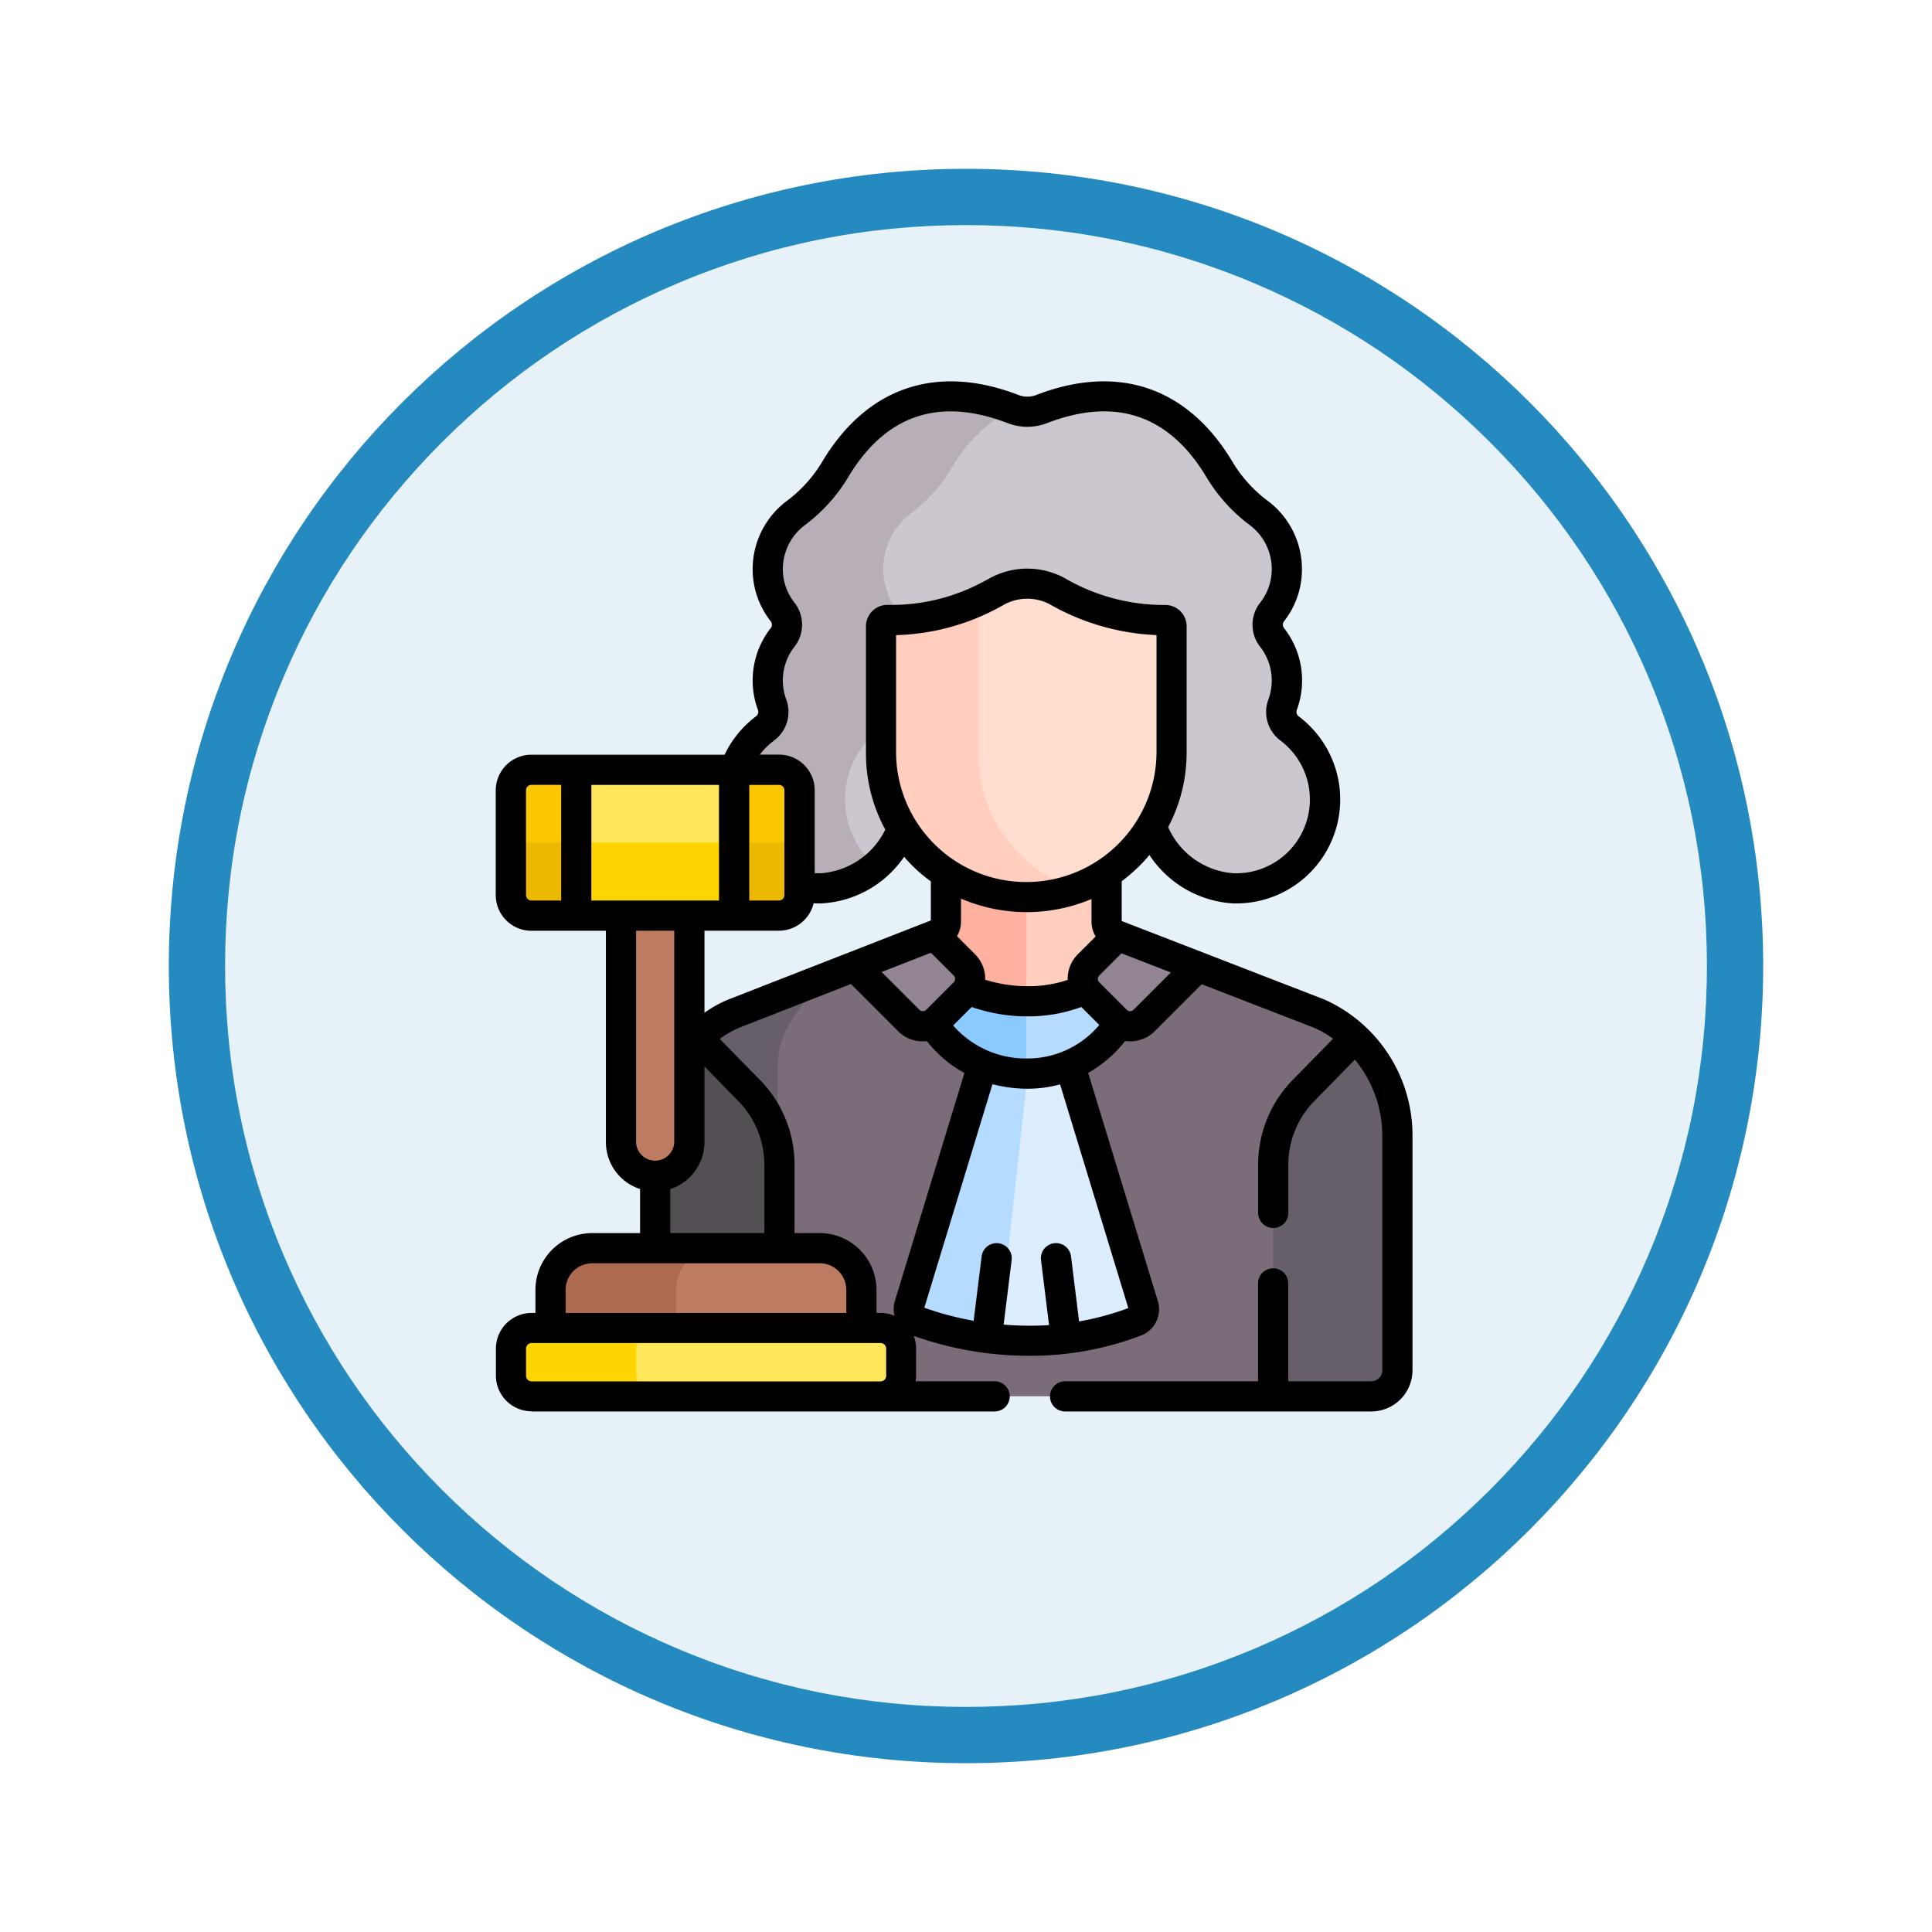 <svg xmlns="http://www.w3.org/2000/svg" xmlns:xlink="http://www.w3.org/1999/xlink" width="103" height="103" viewBox="0 0 103 103">
  <defs>
    <filter id="Trazado_978624" x="0" y="0" width="103" height="103" filterUnits="userSpaceOnUse">
      <feOffset dy="3" input="SourceAlpha"/>
      <feGaussianBlur stdDeviation="3" result="blur"/>
      <feFlood flood-opacity="0.161"/>
      <feComposite operator="in" in2="blur"/>
      <feComposite in="SourceGraphic"/>
    </filter>
  </defs>
  <g id="Grupo_1229568" data-name="Grupo 1229568" transform="translate(-171 -1577)">
    <g id="Grupo_1229250" data-name="Grupo 1229250" transform="translate(0 -4285.629)">
      <g id="Grupo_1226966" data-name="Grupo 1226966" transform="translate(180 5868.629)">
        <g id="Grupo_1222970" data-name="Grupo 1222970">
          <g id="Grupo_1222589" data-name="Grupo 1222589">
            <g id="Grupo_1203109" data-name="Grupo 1203109">
              <g id="Grupo_1176881" data-name="Grupo 1176881">
                <g id="Grupo_1175148" data-name="Grupo 1175148">
                  <g id="Grupo_1173798" data-name="Grupo 1173798">
                    <g id="Grupo_1171925" data-name="Grupo 1171925">
                      <g id="Grupo_1164524" data-name="Grupo 1164524">
                        <g id="Grupo_1144123" data-name="Grupo 1144123">
                          <g transform="matrix(1, 0, 0, 1, -9, -6)" filter="url(#Trazado_978624)">
                            <g id="Trazado_978624-2" data-name="Trazado 978624" transform="translate(9 6)" fill="#e7f2f8">
                              <path d="M 42.5 83.5 C 36.964 83.5 31.595 82.416 26.541 80.279 C 21.659 78.214 17.274 75.257 13.509 71.491 C 9.743 67.726 6.786 63.341 4.721 58.459 C 2.584 53.405 1.5 48.036 1.5 42.5 C 1.5 36.964 2.584 31.595 4.721 26.541 C 6.786 21.659 9.743 17.274 13.509 13.509 C 17.274 9.743 21.659 6.786 26.541 4.721 C 31.595 2.584 36.964 1.5 42.5 1.5 C 48.036 1.5 53.405 2.584 58.459 4.721 C 63.341 6.786 67.726 9.743 71.491 13.509 C 75.257 17.274 78.214 21.659 80.279 26.541 C 82.416 31.595 83.5 36.964 83.5 42.5 C 83.5 48.036 82.416 53.405 80.279 58.459 C 78.214 63.341 75.257 67.726 71.491 71.491 C 67.726 75.257 63.341 78.214 58.459 80.279 C 53.405 82.416 48.036 83.5 42.5 83.5 Z" stroke="none"/>
                              <path d="M 42.5 3 C 37.166 3 31.994 4.044 27.126 6.103 C 22.422 8.092 18.198 10.941 14.569 14.569 C 10.941 18.198 8.092 22.422 6.103 27.126 C 4.044 31.994 3 37.166 3 42.5 C 3 47.834 4.044 53.006 6.103 57.874 C 8.092 62.578 10.941 66.802 14.569 70.431 C 18.198 74.059 22.422 76.908 27.126 78.897 C 31.994 80.956 37.166 82 42.5 82 C 47.834 82 53.006 80.956 57.874 78.897 C 62.578 76.908 66.802 74.059 70.431 70.431 C 74.059 66.802 76.908 62.578 78.897 57.874 C 80.956 53.006 82 47.834 82 42.5 C 82 37.166 80.956 31.994 78.897 27.126 C 76.908 22.422 74.059 18.198 70.431 14.569 C 66.802 10.941 62.578 8.092 57.874 6.103 C 53.006 4.044 47.834 3 42.5 3 M 42.5 0 C 65.972 0 85 19.028 85 42.5 C 85 65.972 65.972 85 42.5 85 C 19.028 85 0 65.972 0 42.5 C 0 19.028 19.028 0 42.5 0 Z" stroke="none" fill="#248abf"/>
                            </g>
                          </g>
                        </g>
                      </g>
                    </g>
                  </g>
                </g>
              </g>
            </g>
          </g>
        </g>
      </g>
    </g>
    <g id="juez_5_" data-name="juez (5)" transform="translate(169.245 1597.331)">
      <g id="Grupo_1229567" data-name="Grupo 1229567" transform="translate(28.993 0.798)">
        <path id="Trazado_1192260" data-name="Trazado 1192260" d="M220.526,25.145a1.1,1.1,0,0,1-.375-1.267,3.724,3.724,0,0,0-.559-3.584,1.1,1.1,0,0,1,0-1.36,3.718,3.718,0,0,0-.738-5.3,8.064,8.064,0,0,1-2.069-2.3c-1.5-2.5-4.375-5.186-9.479-3.218a2.122,2.122,0,0,1-1.525,0l-.038-.014h-.678L202,10.55l-2.065,2.709-1.877,2.28,1.6,4.757v4.013L196.8,26.239l-.563,3.245.483,2.092,1.723.92a5.018,5.018,0,0,0,1.423-2.014l13.3-.144a4.963,4.963,0,0,0,4.324,3.331,4.738,4.738,0,0,0,3.032-8.523Z" transform="translate(-179.014 -7.439)" fill="#ccc6ce"/>
        <path id="Trazado_1192261" data-name="Trazado 1192261" d="M194.363,293.259l-6.449-2.5-1.4.457-4.564,2.988h-6.6l-4.333-3.464h-1.405l-1.006.393-1.293.7-1.806,2.555-.179.877v7.313l-.149.008.425,3.176,5.017,7.9h21.3l.724-1.073V299.881l3.65-4.143v-1.2A6.3,6.3,0,0,0,194.363,293.259Z" transform="translate(-151.291 -260.351)" fill="#7b6c79"/>
        <path id="Trazado_1192262" data-name="Trazado 1192262" d="M135.824,294.4l-5.439,2.124a6.441,6.441,0,0,0-1.927,1.292v.959l3.57,4.318.3,2.245.4-.117v-5.967C132.726,297.171,134.448,295.448,135.824,294.4Z" transform="translate(-118.506 -263.62)" fill="#665e68"/>
        <g id="Grupo_1229566" data-name="Grupo 1229566" transform="translate(11.927 0)">
          <path id="Trazado_1192263" data-name="Trazado 1192263" d="M152.762,28.937a4.73,4.73,0,0,1,1.893-3.789,1.1,1.1,0,0,0,.375-1.267,3.724,3.724,0,0,1,.559-3.584,1.1,1.1,0,0,0,0-1.36,3.718,3.718,0,0,1,.738-5.3,8.065,8.065,0,0,0,2.069-2.3,8.273,8.273,0,0,1,3.28-3.232c-5.08-1.94-7.95.739-9.441,3.232a8.069,8.069,0,0,1-2.069,2.3,3.718,3.718,0,0,0-.738,5.3,1.1,1.1,0,0,1,0,1.36,3.724,3.724,0,0,0-.558,3.586,1.1,1.1,0,0,1-.376,1.265,4.748,4.748,0,0,0-1.62,2.206l.441.47h2.333v4.961l.681.781a4.769,4.769,0,0,0,1.2.1,4.693,4.693,0,0,0,2.849-1.173A4.726,4.726,0,0,1,152.762,28.937Z" transform="translate(-146.874 -7.443)" fill="#b7aeb8"/>
        </g>
        <path id="Trazado_1192264" data-name="Trazado 1192264" d="M294.068,242.747a.774.774,0,0,1-.495-.72l0-3.173A7.589,7.589,0,0,1,289.4,240.1c-.14,0-.277,0-.414-.011v6.25h3.156l1.931-2.289.091-1.263Z" transform="translate(-261.815 -214.029)" fill="#ffcebe"/>
        <path id="Trazado_1192265" data-name="Trazado 1192265" d="M251.126,240a7.991,7.991,0,0,1-4.279-1.253v3.179a.712.712,0,0,1-.33.627l-.272.106v.7L248,246.242h3.129V240Z" transform="translate(-223.658 -213.934)" fill="#ffb1a0"/>
        <path id="Trazado_1192266" data-name="Trazado 1192266" d="M112.393,329.041l-2.746-2.807c-.149.142-.3.293-.438.454l-.372.367V332.1l-1.45,1.517v3.83l.664.535h4.774l1.188-.535v-4.44A5.676,5.676,0,0,0,112.393,329.041Z" transform="translate(-99.696 -292.035)" fill="#544e55"/>
        <path id="Trazado_1192267" data-name="Trazado 1192267" d="M419.717,345.269a1.4,1.4,0,0,0,1.4-1.4V331.358a7.285,7.285,0,0,0-2.251-5.215l-2.755,2.816a5.675,5.675,0,0,0-1.618,3.969v12.341Z" transform="translate(-373.852 -291.954)" fill="#665e68"/>
        <path id="Trazado_1192268" data-name="Trazado 1192268" d="M94.044,267.7V254.437H90.4V267.7a1.822,1.822,0,1,0,3.645,0Z" transform="translate(-84.53 -227.94)" fill="#bd7b62"/>
        <path id="Trazado_1192269" data-name="Trazado 1192269" d="M124.208,430.784h-6.052l-.457.106-.873.688-.42,1.1v2.978h10.026v-2.648A2.223,2.223,0,0,0,124.208,430.784Z" transform="translate(-107.746 -385.37)" fill="#bd7b62"/>
        <path id="Trazado_1192270" data-name="Trazado 1192270" d="M64.277,430.784H57.591a2.223,2.223,0,0,0-2.223,2.223v2.648h6.685v-2.648A2.223,2.223,0,0,1,64.277,430.784Z" transform="translate(-53.257 -385.37)" fill="#ad6a50"/>
        <path id="Trazado_1192271" data-name="Trazado 1192271" d="M282.005,350.533,278.1,337.718l-2.4-.242L273.841,352.3a18.566,18.566,0,0,0,2.138.125,15.719,15.719,0,0,0,5.62-1.029A.69.69,0,0,0,282.005,350.533Z" transform="translate(-248.293 -302.071)" fill="#dbedff"/>
        <path id="Trazado_1192272" data-name="Trazado 1192272" d="M237.353,337.721l-3.9,12.8a.7.7,0,0,0,.426.866,16.844,16.844,0,0,0,2.9.774l1.59-1.38,1.39-12.6-.474-.7Z" transform="translate(-212.206 -302.077)" fill="#b5dcff"/>
        <path id="Trazado_1192273" data-name="Trazado 1192273" d="M294.987,302.749l-1.271-.7a7.48,7.48,0,0,1-3.059.649l-.107,0-.144.191v3.54l.144.125h.084a5.829,5.829,0,0,0,4.889-2.687Z" transform="translate(-263.081 -270.442)" fill="#b5dcff"/>
        <path id="Trazado_1192274" data-name="Trazado 1192274" d="M250.365,302.711a8.214,8.214,0,0,1-3.138-.644l-1.181.522-.654,1.309a5.881,5.881,0,0,0,4.973,2.668Z" transform="translate(-222.896 -270.461)" fill="#8bcaff"/>
        <path id="Trazado_1192275" data-name="Trazado 1192275" d="M206.5,276.884l2.885,2.885a1.059,1.059,0,0,0,1.5,0l1.468-1.468a1.058,1.058,0,0,0,0-1.5l-1.586-1.586Z" transform="translate(-188.174 -246.493)" fill="#938493"/>
        <path id="Trazado_1192276" data-name="Trazado 1192276" d="M321.628,280.015a1.059,1.059,0,0,0,1.5,0l2.866-2.866-4.274-1.655-1.556,1.556a1.058,1.058,0,0,0,0,1.5Z" transform="translate(-289.367 -246.738)" fill="#938493"/>
        <path id="Trazado_1192277" data-name="Trazado 1192277" d="M55.385,470.46h-18.6a1.1,1.1,0,0,0-1.1,1.1V473a1.1,1.1,0,0,0,1.1,1.1h18.6a1.1,1.1,0,0,0,1.1-1.1V471.56a1.1,1.1,0,0,0-1.1-1.1Z" transform="translate(-35.689 -420.789)" fill="#ffe559"/>
        <path id="Trazado_1192278" data-name="Trazado 1192278" d="M35.922,196.747l.483.308H39.8v-3.5l-.625-.5H36.782a1.093,1.093,0,0,0-1.093,1.093v2.076Z" transform="translate(-35.689 -173.147)" fill="#fbc700"/>
        <path id="Trazado_1192279" data-name="Trazado 1192279" d="M36.782,220.187a1.093,1.093,0,0,1-1.093-1.093v3.886a1.093,1.093,0,0,0,1.093,1.093h2.391l.625-.3v-3.886l-.625.3Z" transform="translate(-35.689 -196.389)" fill="#eab900"/>
        <path id="Trazado_1192280" data-name="Trazado 1192280" d="M144.78,197.054h2.946l.51-.353.225-.436v-2.114a1.093,1.093,0,0,0-1.093-1.093h-2.391l-.2.184v3.813Z" transform="translate(-133.077 -173.146)" fill="#fbc700"/>
        <path id="Trazado_1192281" data-name="Trazado 1192281" d="M147.368,220.187h-2.391l-.2-.275V223.8l.2.275h2.391a1.093,1.093,0,0,0,1.093-1.093v-3.886A1.093,1.093,0,0,1,147.368,220.187Z" transform="translate(-133.078 -196.389)" fill="#eab900"/>
        <path id="Trazado_1192282" data-name="Trazado 1192282" d="M68.163,193.058h8.415v4H68.163Z" transform="translate(-64.679 -173.146)" fill="#ffe559"/>
        <path id="Trazado_1192283" data-name="Trazado 1192283" d="M68.163,229.281h8.415v3.886H68.163Z" transform="translate(-64.679 -205.483)" fill="#ffd500"/>
        <path id="Trazado_1192284" data-name="Trazado 1192284" d="M275.487,102.468a11.289,11.289,0,0,1-5.682-1.505,3.4,3.4,0,0,0-3.319,0c-.286.16-.6.323-.949.48l-.3.581v10.137l1.85,2.977,2.783,1.522.4.118.431.03a7.742,7.742,0,0,0,5.132-7.26V102.8A.34.34,0,0,0,275.487,102.468Z" transform="translate(-240.613 -90.542)" fill="#ffdecf"/>
        <path id="Trazado_1192285" data-name="Trazado 1192285" d="M224.793,117.182v-8.163a10.883,10.883,0,0,1-4.842,1.026.34.34,0,0,0-.353.336v6.8a7.644,7.644,0,0,0,7.847,7.636,7.48,7.48,0,0,0,2.515-.433,7.585,7.585,0,0,1-5.167-7.2Z" transform="translate(-199.869 -98.122)" fill="#ffcebe"/>
        <path id="Trazado_1192286" data-name="Trazado 1192286" d="M110.019,470.46H97.79l-.266.058-.443.416-.192.416v1.931l.332.557.379.2.286.063h12.133a1.1,1.1,0,0,0,1.1-1.1V471.56A1.1,1.1,0,0,0,110.019,470.46Z" transform="translate(-90.324 -420.789)" fill="#ffe559"/>
        <path id="Trazado_1192287" data-name="Trazado 1192287" d="M42.374,473V471.56a1.1,1.1,0,0,1,1.1-1.1H36.789a1.1,1.1,0,0,0-1.1,1.1V473a1.1,1.1,0,0,0,1.1,1.1h6.685A1.1,1.1,0,0,1,42.374,473Z" transform="translate(-35.689 -420.789)" fill="#ffd500"/>
      </g>
      <path id="Trazado_1192288" data-name="Trazado 1192288" d="M30.093,54.918H54.782a.8.8,0,1,0,0-1.609H50.571c0-.022.005-.045.008-.068s0-.034.006-.051c.005-.058.009-.117.009-.176V51.569A1.9,1.9,0,0,0,50.508,51c-.012-.038-.027-.075-.041-.112a18.327,18.327,0,0,0,6.212,1.061H56.7a16.5,16.5,0,0,0,5.888-1.081,1.493,1.493,0,0,0,.889-1.85L59.768,36.866a6.693,6.693,0,0,0,1.975-1.7,1.847,1.847,0,0,0,1.578-.525l2.5-2.5,5.952,2.305a5.13,5.13,0,0,1,1.049.6l-2.144,2.192a6.444,6.444,0,0,0-1.848,4.531v2.563a.8.8,0,1,0,1.609,0V41.773a4.844,4.844,0,0,1,1.389-3.406l2.16-2.208A6.4,6.4,0,0,1,75.45,40.2V52.718a.592.592,0,0,1-.591.591H70.434V48.09a.8.8,0,1,0-1.609,0v5.219H58.537a.8.8,0,1,0,0,1.609H74.859a2.2,2.2,0,0,0,2.2-2.2V40.2a7.935,7.935,0,0,0-4.686-7.24l-.016-.006-10.8-4.183,0-2.124a8.619,8.619,0,0,0,1.477-1.395,5.745,5.745,0,0,0,4.411,2.577,5.543,5.543,0,0,0,3.547-9.97h0a.3.3,0,0,1-.1-.344,4.529,4.529,0,0,0-.68-4.359.294.294,0,0,1,0-.368A4.479,4.479,0,0,0,71.165,10a4.541,4.541,0,0,0-1.857-3.654,7.243,7.243,0,0,1-1.853-2.066C65.076.306,61.362-.956,57,.727a1.312,1.312,0,0,1-.946,0C51.685-.956,47.97.306,45.591,4.283a7.246,7.246,0,0,1-1.853,2.066A4.541,4.541,0,0,0,41.881,10a4.479,4.479,0,0,0,.961,2.788.294.294,0,0,1,0,.368,4.529,4.529,0,0,0-.679,4.362.293.293,0,0,1-.105.341,5.531,5.531,0,0,0-1.673,2.045h-10.3a1.9,1.9,0,0,0-1.9,1.9v5.586a1.9,1.9,0,0,0,1.9,1.9h3.972V40.56a2.631,2.631,0,0,0,1.822,2.5v2.348H33.328A3.031,3.031,0,0,0,30.3,48.436v1.228h-.207a1.907,1.907,0,0,0-1.9,1.9v1.445a1.907,1.907,0,0,0,1.9,1.9ZM49.471,49a1.489,1.489,0,0,0-.025.82,1.891,1.891,0,0,0-.757-.158h-.206V48.436a3.031,3.031,0,0,0-3.028-3.028H44.114V41.772a6.444,6.444,0,0,0-1.848-4.531l-2.138-2.185a5.069,5.069,0,0,1,1.044-.6L47.12,32.13l2.513,2.513a1.852,1.852,0,0,0,1.537.53,6.484,6.484,0,0,0,2,1.7Zm-6.965-7.23v3.636H37.489V43.061a2.635,2.635,0,0,0,1.822-2.5h0V36.522l1.8,1.845A4.843,4.843,0,0,1,42.505,41.772Zm6.251-10.281,2.627-1.026L52.6,31.679a.254.254,0,0,1,0,.359l-1.468,1.468a.256.256,0,0,1-.358,0ZM61.909,49.406a14.9,14.9,0,0,1-2.625.712l-.43-3.469a.8.8,0,0,0-1.6.2l.429,3.464q-.492.032-.989.033H56.68q-.717,0-1.418-.058l.426-3.438a.8.8,0,0,0-1.6-.2l-.425,3.432a16.043,16.043,0,0,1-2.63-.695l3.633-11.918a7.388,7.388,0,0,0,1.876.242h.013a6.553,6.553,0,0,0,1.716-.231ZM56.552,36.1h-.006a5.163,5.163,0,0,1-3.977-1.759l.986-.986a9.143,9.143,0,0,0,3.013.5h.01a8.238,8.238,0,0,0,2.825-.5l.958.958A5,5,0,0,1,56.552,36.1Zm-3.775-6.519a1.547,1.547,0,0,0,.211-.791V27.576a8.876,8.876,0,0,0,6.958.021v1.2a1.58,1.58,0,0,0,.217.8l-.945.945a1.856,1.856,0,0,0-.542,1.368,6.559,6.559,0,0,1-2.105.337,7.6,7.6,0,0,1-2.292-.346,1.856,1.856,0,0,0-.543-1.359Zm11.4,1.931-1.993,1.993a.254.254,0,0,1-.359,0h0l-1.467-1.467h0a.254.254,0,0,1,0-.359l1.186-1.186ZM63.412,19.8a6.943,6.943,0,0,1-13.885.057V13.53a12.2,12.2,0,0,0,5.733-1.612,2.574,2.574,0,0,1,2.426-.052,12.541,12.541,0,0,0,5.726,1.662Zm-20.387-.654a1.9,1.9,0,0,0,.646-2.188,2.92,2.92,0,0,1,.437-2.81,1.9,1.9,0,0,0,0-2.352A2.885,2.885,0,0,1,43.49,10a2.926,2.926,0,0,1,1.2-2.354,8.914,8.914,0,0,0,2.285-2.539c1.987-3.32,4.846-4.289,8.5-2.88a2.918,2.918,0,0,0,2.1,0c3.653-1.409,6.512-.44,8.5,2.88a8.911,8.911,0,0,0,2.285,2.539A2.926,2.926,0,0,1,69.556,10a2.884,2.884,0,0,1-.619,1.8,1.9,1.9,0,0,0,0,2.353,2.919,2.919,0,0,1,.438,2.808,1.9,1.9,0,0,0,.646,2.19A3.933,3.933,0,0,1,67.5,26.223a4.127,4.127,0,0,1-3.467-2.459,8.484,8.484,0,0,0,.984-3.964c0-7.438,0-6.691,0-6.778a1.137,1.137,0,0,0-1.164-1.1,10.505,10.505,0,0,1-5.278-1.4,4.174,4.174,0,0,0-4.1,0c-.129.072-.268.146-.412.219A10.282,10.282,0,0,1,49.1,11.917a1.141,1.141,0,0,0-1.177,1.145h0v6.794a8.443,8.443,0,0,0,1.028,4.04,4.155,4.155,0,0,1-3.4,2.326q-.181.007-.362,0V21.8a1.9,1.9,0,0,0-1.9-1.9H42.26A3.951,3.951,0,0,1,43.025,19.147ZM41.7,21.515h1.586a.289.289,0,0,1,.288.288v5.586a.289.289,0,0,1-.288.288H41.7Zm1.586,7.772a1.9,1.9,0,0,0,1.844-1.46c.159.007.318.011.477,0a5.693,5.693,0,0,0,4.348-2.48,8.08,8.08,0,0,0,1.426,1.311V28.74l-10.8,4.217-.014.005a6.544,6.544,0,0,0-1.255.7V29.287ZM31.672,27.677H30.086a.289.289,0,0,1-.288-.288V21.8a.289.289,0,0,1,.288-.288h1.586Zm1.609,0V21.515h6.806v6.162ZM35.667,40.56V29.287H37.7v6.164h0V40.56a1.018,1.018,0,0,1-2.035,0Zm-3.758,7.876a1.42,1.42,0,0,1,1.419-1.419H45.455a1.42,1.42,0,0,1,1.419,1.419v1.228H31.909ZM29.8,51.569a.3.3,0,0,1,.3-.3h18.6a.3.3,0,0,1,.3.3v1.445a.3.3,0,0,1-.3.3h-18.6a.3.3,0,0,1-.3-.3V51.569Z" transform="translate(0 0)"/>
    </g>
  </g>
</svg>

